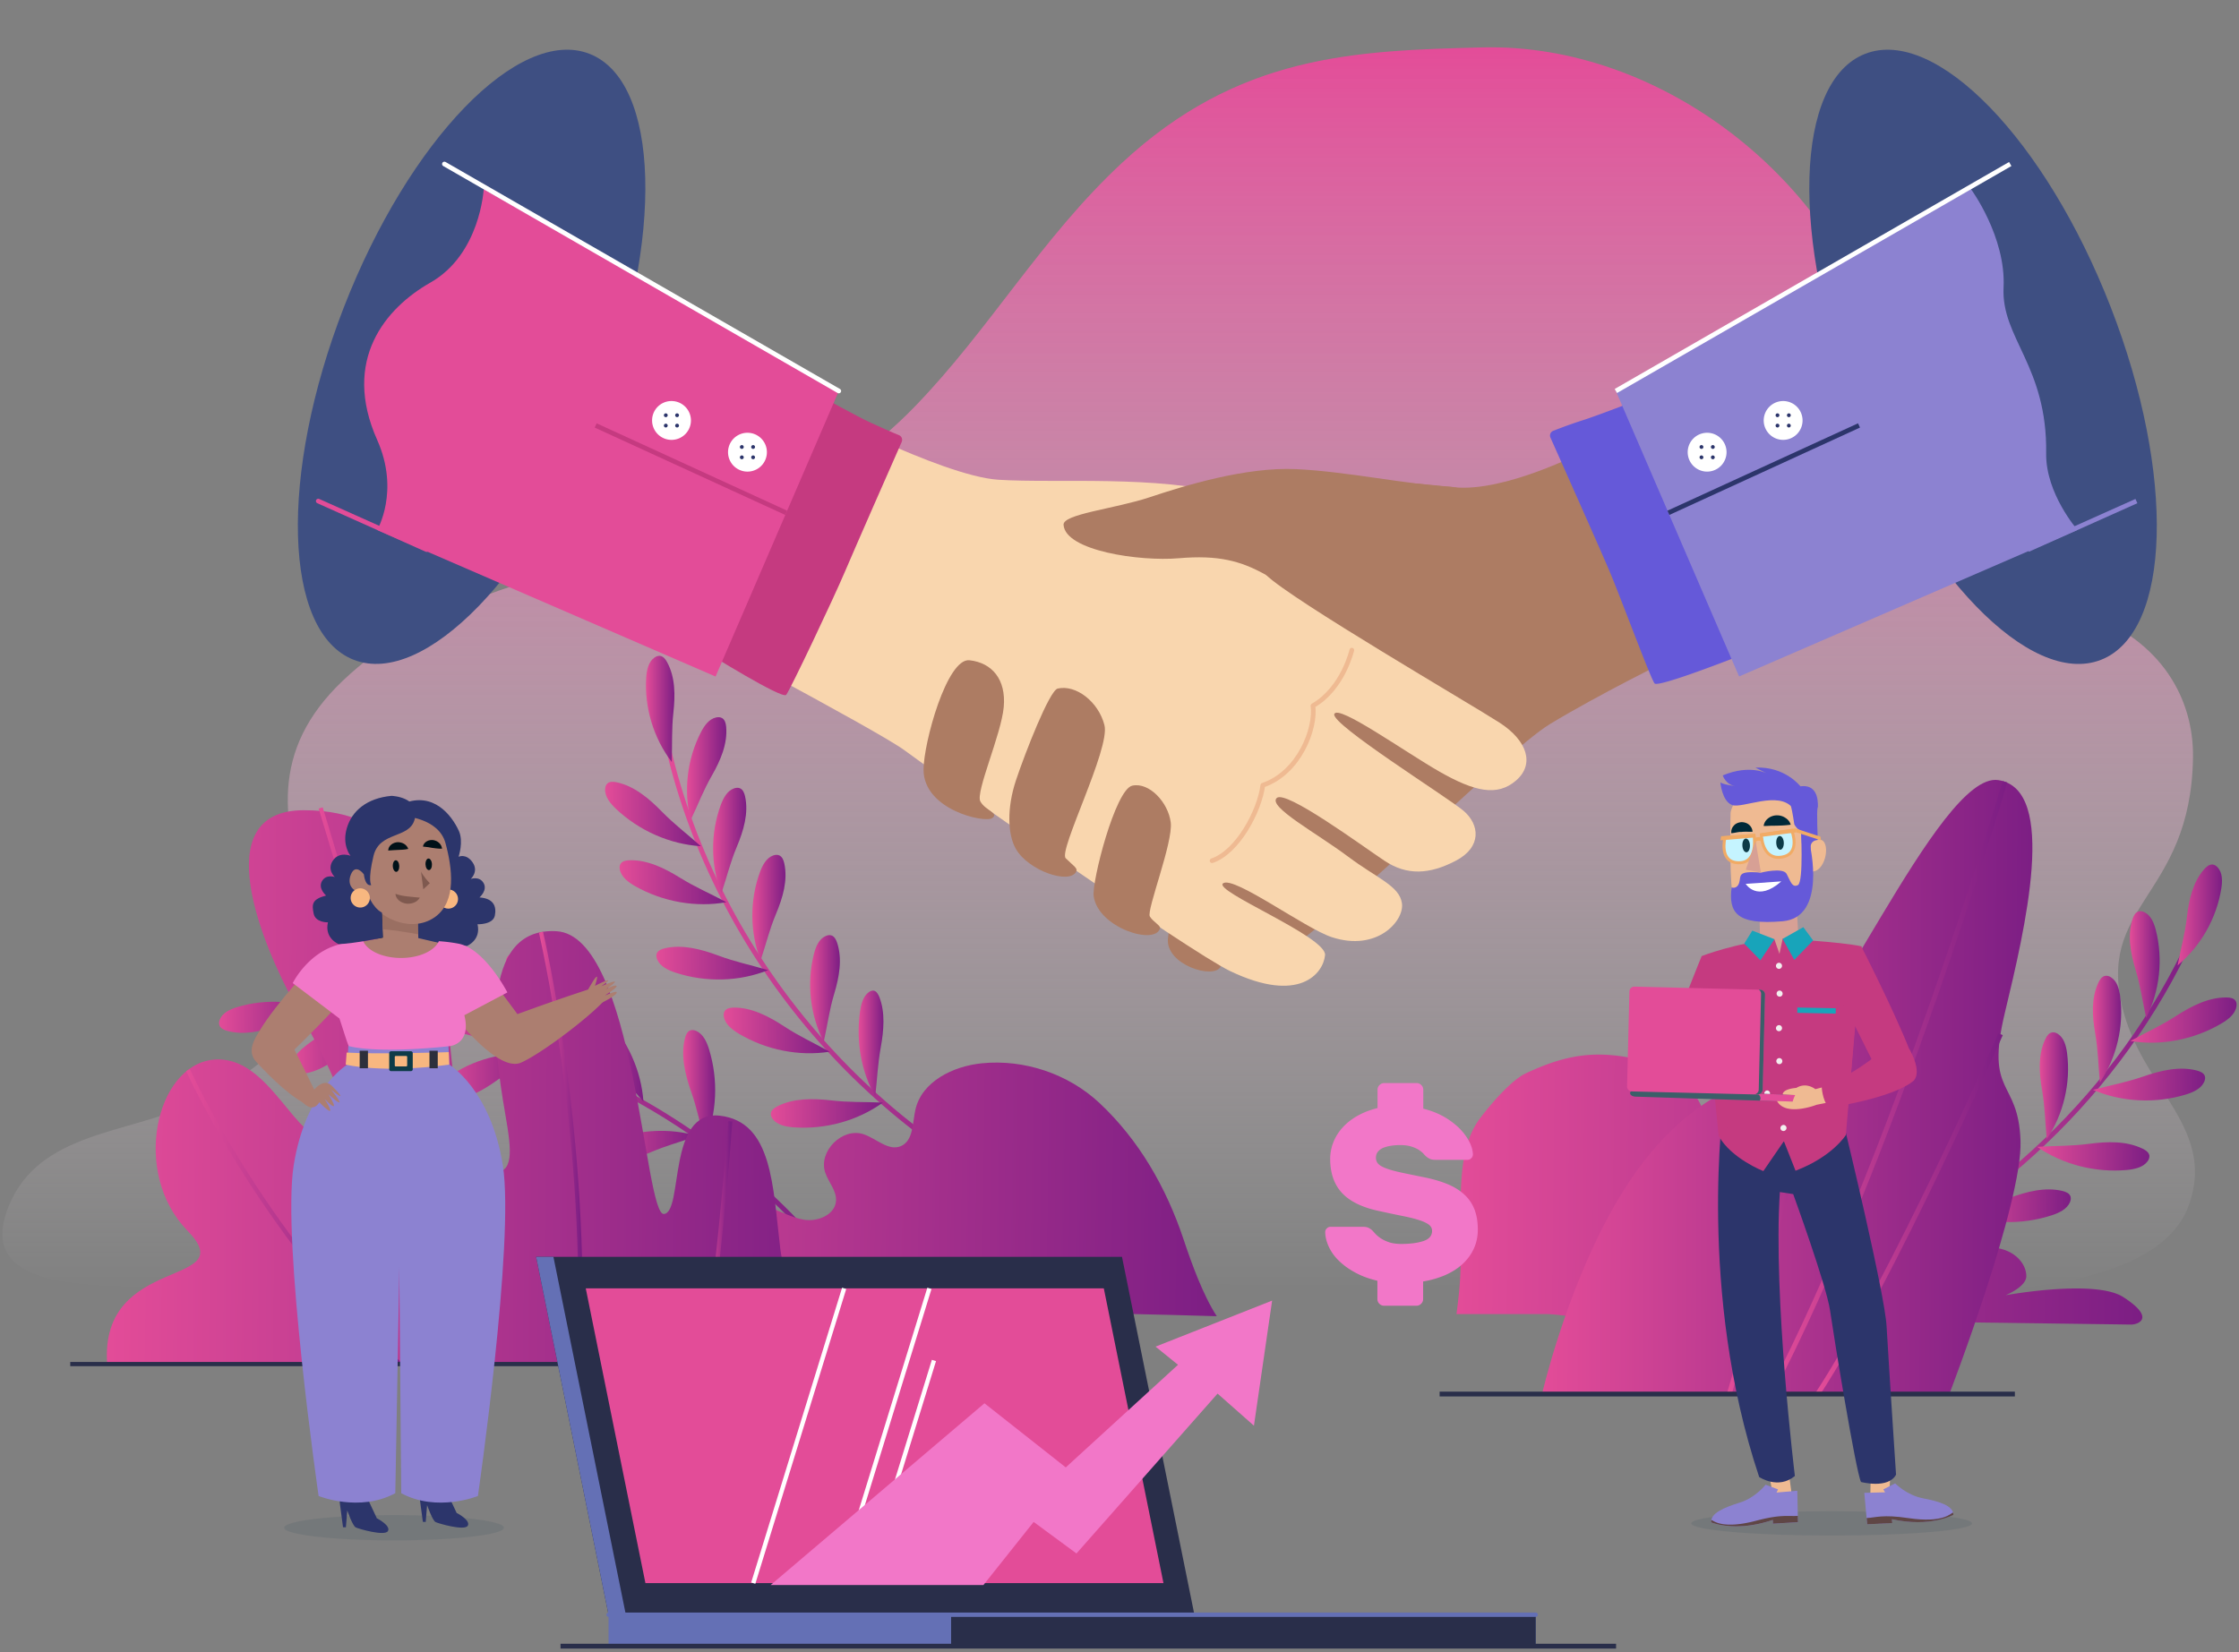 <svg width="466" height="344" fill="none" xmlns="http://www.w3.org/2000/svg"><rect width="100%" height="100%" fill="#808080" stroke="none"/><path d="M442.069 211.006c-6.393-22.901 13.915-23.786 14.357-53.308.183-12.069-6.438-24.366-22.336-30.011-7.827-2.777-15.608-4.684-22.581-9.079-15.852-10.039-15.578-29.156-19.896-45.45-9.505-35.78-46.061-64.204-83.075-63.288-26.685.671-50.807 1.48-75.127 24.137-16.646 15.501-27.463 34.558-42.919 50.532-16.356 16.92-36.297 25.037-58.695 30.469-21.177 5.141-44.215 11.26-60.418 26.669-15.227 14.48-13.015 29.63-6.485 47.42 7.202 19.606-8.407 32.956-24.701 40.6-13.716 6.423-31.964 5.874-38.326 21.253-6.897 16.676 13.594 16.966 32.665 16.966 19.072 0 265.858-1.465 334.836.58 18.568.549 77.797 5.599 86.173-17.531 5.722-15.776-9.017-23.969-13.472-39.959z" fill="url(#a)"/><path d="M457.281 192.438c-13.793 32.086-40.34 58.268-72.182 72.457" stroke="url(#b)" stroke-miterlimit="10"/><path d="M453.222 200.967c4.821-4.012 8.102-9.795 9.093-15.974.245-1.511.29-3.25-.732-4.394-.275-.321-.656-.58-1.068-.626-.671-.061-1.266.427-1.724.931-2.395 2.685-3.219 6.408-3.631 9.993-.412 3.586-1.19 6.21-1.938 10.07z" fill="url(#c)"/><path d="M446.677 211.907c2.823-5.585 3.555-12.206 2.014-18.279-.381-1.48-1.022-3.097-2.411-3.738-.381-.183-.824-.274-1.22-.137-.641.198-.992.9-1.205 1.541-1.13 3.418-.412 7.171.625 10.619 1.038 3.433 1.358 6.149 2.197 9.994z" fill="url(#d)"/><path d="M437.05 225.348c3.494-5.202 5.019-11.687 4.226-17.896-.198-1.526-.625-3.189-1.938-4.013-.351-.229-.793-.366-1.205-.29-.671.122-1.098.763-1.388 1.388-1.541 3.25-1.297 7.065-.672 10.604.611 3.555.611 6.286.977 10.207z" fill="url(#e)"/><path d="M425.988 237.127c3.494-5.203 5.02-11.687 4.226-17.897-.198-1.526-.641-3.189-1.937-4.013-.351-.228-.794-.366-1.206-.289-.671.122-1.098.762-1.388 1.388-1.541 3.25-1.297 7.064-.672 10.604.611 3.555.595 6.286.977 10.207z" fill="url(#f)"/><path d="M409.403 250.721c4.013-4.806 6.21-11.092 6.058-17.363-.031-1.541-.306-3.234-1.511-4.18-.336-.26-.747-.443-1.159-.412-.672.061-1.175.656-1.526 1.236-1.877 3.082-2.014 6.896-1.77 10.481.229 3.586-.061 6.302-.092 10.238z" fill="url(#g)"/><path d="M396.405 259.402c3.951-4.287 6.499-10.252 7.033-16.493.137-1.525.092-3.249-.854-4.348-.26-.305-.595-.534-.946-.549-.58-.031-1.068.503-1.434 1.037-1.923 2.823-2.457 6.591-2.64 10.192-.168 3.601-.702 6.271-1.159 10.161z" fill="url(#h)"/><path d="M443.396 216.713c6.347 1.052 13.213-.275 18.919-3.632 1.404-.823 2.854-1.937 3.143-3.493.077-.428.061-.885-.167-1.236-.367-.565-1.16-.702-1.862-.702-3.738-.061-7.323 1.785-10.527 3.845-3.204 2.075-5.859 3.219-9.506 5.218z" fill="url(#i)"/><path d="M435.615 226.889c5.92 2.533 12.893 2.899 19.24.992 1.556-.473 3.234-1.205 3.89-2.64.183-.396.275-.839.138-1.251-.229-.64-.962-.946-1.648-1.129-3.616-.946-7.537-.015-11.138 1.236-3.601 1.236-6.454 1.724-10.482 2.792z" fill="url(#j)"/><path d="M423.989 238.744c5.294 3.662 12.053 5.416 18.644 4.821 1.617-.152 3.402-.534 4.333-1.8.259-.351.427-.778.382-1.19-.092-.671-.748-1.129-1.389-1.434-3.356-1.648-7.384-1.526-11.168-1.022-3.753.488-6.652.381-10.802.625z" fill="url(#k)"/><path d="M407.725 252.445c5.981 2.396 12.954 2.609 19.255.565 1.541-.504 3.204-1.267 3.83-2.731.167-.397.259-.855.106-1.251-.244-.641-.976-.931-1.663-1.099-3.631-.87-7.537.153-11.107 1.48-3.585 1.343-6.423 1.877-10.421 3.036z" fill="url(#l)"/><path d="M394.573 260.303c4.257 4.836 10.39 8.162 16.936 9.169 1.602.244 3.432.306 4.653-.701.336-.275.61-.641.656-1.068.076-.672-.458-1.267-.992-1.725-2.853-2.41-6.789-3.249-10.588-3.677-3.799-.442-6.576-1.235-10.665-1.998z" fill="url(#m)"/><path d="M137.763 149.398c8.056 44.063 38.784 83.35 79.613 101.811" stroke="url(#n)" stroke-miterlimit="10"/><path d="M139.808 158.628c-3.799-4.974-5.721-11.351-5.309-17.607.106-1.525.442-3.219 1.693-4.119.336-.244.763-.412 1.175-.366.671.091 1.144.702 1.465 1.297 1.739 3.158 1.709 6.972 1.312 10.558-.382 3.57-.214 6.301-.336 10.237z" fill="url(#o)"/><path d="M143.744 170.727c-1.51-6.072-.748-12.694 2.121-18.263.702-1.373 1.678-2.792 3.189-3.112.412-.092.869-.076 1.235.137.58.351.779 1.099.84 1.77.335 3.585-1.19 7.079-2.976 10.207-1.8 3.143-2.731 5.722-4.409 9.261z" fill="url(#p)"/><path d="M150.137 185.985c-2.243-5.844-2.289-12.511-.137-18.385.534-1.435 1.327-2.976 2.776-3.479.397-.137.855-.183 1.236-.015.626.274.9.991 1.053 1.663.778 3.524-.32 7.171-1.709 10.497-1.388 3.31-1.983 5.996-3.219 9.719z" fill="url(#q)"/><path d="M158.3 199.945c-2.243-5.844-2.289-12.511-.138-18.385.534-1.434 1.328-2.975 2.777-3.479.397-.137.854-.183 1.236-.015.625.275.9.992 1.053 1.663.778 3.524-.321 7.171-1.709 10.497-1.389 3.311-1.984 5.981-3.219 9.719z" fill="url(#r)"/><path d="M171.436 216.896c-2.838-5.584-3.57-12.206-2.044-18.278.381-1.496 1.007-3.098 2.41-3.738.382-.184.824-.275 1.221-.153.641.198.992.9 1.205 1.541 1.129 3.418.427 7.171-.61 10.619-1.022 3.448-1.343 6.164-2.182 10.009z" fill="url(#s)"/><path d="M182.162 228.247c-2.899-5.05-4.043-11.443-3.174-17.637.214-1.526.641-3.189 1.801-4.043.32-.229.702-.397 1.053-.336.579.107.93.732 1.174 1.327 1.251 3.189.931 6.973.29 10.513-.641 3.554-.717 6.286-1.144 10.176z" fill="url(#t)"/><path d="M145.865 176.159c-6.423-.397-12.816-3.204-17.637-7.751-1.175-1.114-2.35-2.517-2.289-4.104.016-.427.138-.885.443-1.175.488-.473 1.281-.427 1.968-.275 3.646.779 6.744 3.372 9.398 6.103 2.686 2.731 5.02 4.44 8.117 7.202z" fill="url(#u)"/><path d="M151.19 187.815c-6.332 1.145-13.213-.061-18.98-3.326-1.419-.808-2.884-1.892-3.204-3.433-.092-.427-.076-.885.152-1.235.367-.58 1.145-.718 1.847-.733 3.738-.122 7.354 1.663 10.588 3.677 3.25 1.999 5.92 3.097 9.597 5.05z" fill="url(#v)"/><path d="M159.872 201.959c-5.981 2.395-12.954 2.594-19.255.534-1.541-.504-3.204-1.282-3.83-2.731-.167-.397-.244-.855-.106-1.251.244-.641.976-.931 1.663-1.099 3.631-.854 7.537.168 11.107 1.495 3.601 1.343 6.438 1.892 10.421 3.052z" fill="url(#w)"/><path d="M172.672 218.94c-6.362 1.007-13.197-.351-18.888-3.738-1.389-.839-2.838-1.953-3.128-3.509-.076-.427-.061-.885.183-1.236.382-.564 1.16-.686 1.877-.702 3.738-.03 7.308 1.831 10.497 3.921 3.189 2.091 5.828 3.25 9.459 5.264z" fill="url(#x)"/><path d="M183.749 229.529c-5.218 3.768-11.946 5.63-18.553 5.157-1.617-.122-3.417-.473-4.363-1.724-.26-.351-.443-.763-.397-1.19.076-.672.732-1.145 1.358-1.465 3.326-1.709 7.354-1.663 11.138-1.236 3.768.443 6.667.29 10.817.458z" fill="url(#y)"/><path d="M58.303 210.93c44.75-2.044 89.942 19.072 117.084 54.698" stroke="url(#z)" stroke-miterlimit="10"/><path d="M67.748 210.854c-5.707-2.579-12.359-3.021-18.355-1.206-1.465.443-3.051 1.16-3.631 2.564-.168.396-.229.839-.092 1.236.23.64.946.961 1.602 1.144 3.464.976 7.171.107 10.574-1.083 3.402-1.206 6.103-1.648 9.902-2.655z" fill="url(#A)"/><path d="M80.426 211.968c-6.255-.107-12.541 2.12-17.317 6.164-1.175.991-2.334 2.273-2.319 3.799 0 .427.122.854.412 1.174.473.489 1.236.504 1.922.412 3.57-.473 6.637-2.746 9.277-5.187 2.64-2.441 4.943-3.921 8.025-6.362z" fill="url(#B)"/><path d="M96.737 214.775c-6.195-.87-12.71.58-17.943 3.997-1.281.84-2.594 1.969-2.761 3.494-.046.412.015.87.259 1.206.397.549 1.175.656 1.846.64 3.6-.03 6.912-1.922 9.841-4.012 2.93-2.106 5.401-3.28 8.758-5.325z" fill="url(#C)"/><path d="M112.161 219.596c-6.194-.869-12.709.58-17.942 3.998-1.282.839-2.594 1.968-2.762 3.494-.046.411.015.869.26 1.205.396.549 1.174.656 1.846.641 3.6-.031 6.911-1.923 9.841-4.013 2.929-2.106 5.401-3.28 8.757-5.325z" fill="url(#D)"/><path d="M131.629 228.583c-6.072-1.511-12.694-.748-18.262 2.121-1.358.701-2.793 1.678-3.113 3.188-.092.412-.076.87.137 1.236.351.58 1.099.778 1.77.839 3.586.336 7.08-1.19 10.207-2.975 3.128-1.8 5.707-2.731 9.261-4.409z" fill="url(#E)"/><path d="M145.102 236.486c-5.569-1.678-12.069-1.373-17.912.87-1.434.549-2.96 1.342-3.54 2.654-.152.367-.229.763-.091 1.099.229.534.915.748 1.556.839 3.387.504 7.003-.671 10.314-2.075 3.341-1.419 5.981-2.09 9.673-3.387z" fill="url(#F)"/><path d="M86.194 212.822c-1.83-6.179-5.996-11.763-11.52-15.44-1.357-.9-2.99-1.724-4.515-1.312-.428.106-.824.335-1.038.701-.35.58-.122 1.343.183 1.984 1.572 3.387 4.806 5.813 8.056 7.796 3.25 1.968 5.447 3.86 8.834 6.271z" fill="url(#G)"/><path d="M98.75 215.385c-.305-6.438-3.02-12.862-7.506-17.744-1.099-1.19-2.487-2.38-4.074-2.35-.427.016-.885.123-1.175.428-.473.488-.442 1.281-.305 1.968.733 3.662 3.28 6.789 5.966 9.49 2.7 2.7 4.363 5.065 7.094 8.208z" fill="url(#H)"/><path d="M114.496 220.664c.992-6.362-.381-13.197-3.799-18.888-.839-1.389-1.968-2.838-3.524-3.113-.428-.076-.885-.045-1.236.183-.565.382-.687 1.16-.687 1.877-.015 3.738 1.846 7.308 3.952 10.497 2.09 3.174 3.25 5.828 5.294 9.444z" fill="url(#I)"/><path d="M133.918 229.33c-.443-6.423-3.311-12.785-7.888-17.576-1.129-1.175-2.548-2.334-4.12-2.258-.427.015-.869.152-1.159.458-.473.488-.412 1.296-.26 1.983.809 3.647 3.418 6.713 6.18 9.353 2.761 2.639 4.455 4.958 7.247 8.04z" fill="url(#J)"/><path d="M146.719 237.737c2.487-5.935 2.808-12.908.87-19.239-.473-1.557-1.22-3.22-2.67-3.876-.397-.183-.854-.259-1.251-.122-.641.229-.946.962-1.114 1.648-.915 3.616.031 7.537 1.297 11.138s1.77 6.438 2.868 10.451z" fill="url(#K)"/><path d="M253.245 274.004c-51.57-1.587-98.41-.809-149.994 0-1.389.015-3.28.396-4.028-.778-2.716-4.303 23.984-8.651 48.213-10.955 1.098-.107 2.288-.259 3.112-1.007 1.907-1.739.397-5.02 1.266-7.446.977-2.715 4.608-3.433 7.4-2.715 2.792.717 5.325 2.38 8.178 2.822 2.853.443 6.408-1.053 6.607-3.936.137-2.121-1.557-3.86-2.243-5.874-1.495-4.425 3.555-9.475 7.979-7.995 2.655.885 5.157 3.555 7.736 2.487 2.639-1.099 2.426-4.806 3.051-7.598 1.312-5.859 7.842-9.063 13.823-9.658 8.834-.885 17.989 2.197 24.473 8.254 8.269 7.735 13.93 17.668 17.515 28.394 1.648 4.958 4.059 11.626 6.912 16.005z" fill="url(#L)"/><path d="M303.96 260.959c-.106-4.135-.076-8.27.061-12.404.183-5.508.702-11.352 4.013-15.746 2.121-2.807 6.393-7.888 9.566-9.383 9.002-4.211 15.288-4.913 24.946-2.518 4.226 1.053 10.65 5.295 12.053 10.894 2.762-5.706 15.685-13.502 32.712-4.028 13.579 7.568 9.169 24.717 6.301 28.592 1.633-1.342 4.364-.976 5.584.733 1.221 1.709.672 4.424-1.114 5.523a41.915 41.915 0 0 1 13.29-2.975c2.242-.122 4.561-.061 6.606.869 2.044.931 3.738 2.899 3.753 5.142.016 2.243-4.318 3.982-4.318 3.982s18.614-3.417 24.504.382c6.957 4.485 2.914 5.736 1.632 5.721l-114.429-1.556c-2.152-.031-5.203-.626-7.37-.626h-18.614c.596-4.653.946-7.918.824-12.602z" fill="url(#M)"/><path d="M247.54 178.798c-1.312 4.822-3.86 11.016-4.455 16.539-.595 5.523 9.642 8.651 10.97 5.874.167-.366-2.152-2.288-.214-7.4 2.319-6.148 3.509-8.788 2.426-13.044-.839-3.235-7.903-4.944-8.727-1.969z" fill="#AD7C63"/><path d="M329.349 94.136s-16.173 8.345-26.609 7.308c-10.436-1.038-35.991-4.226-45.39 5.325-9.383 9.551-46.947 55.719-45.131 59.106 1.831 3.388 43.56 36.511 52.424 33.643 8.864-2.869 48.045-42.782 57.932-48.778 9.887-5.996 24.656-13.304 24.656-13.304l-17.882-43.3z" fill="#AD7C63"/><path d="M167.729 84.112s28.073 14.982 40.065 15.76c11.992.779 33.063-1.037 48.228 3.128 15.166 4.181 2.167 11.474 7.492 16.692s42.857 27.036 48.625 30.774c5.767 3.738 7.308 8.65 3.387 12.022-3.906 3.372-8.605 2.319-15.914-1.846-7.308-4.18-21.131-14.082-21.909-11.992-.778 2.09 23.481 17.256 26.868 20.109 3.387 2.853 3.906 7.552-1.571 10.421-5.478 2.868-10.177 3.127-14.861 0-4.699-3.128-20.613-14.861-22.428-13.045-1.831 1.831 8.346 7.308 14.86 12.19 6.088 4.562 10.696 6.073 11.214 9.719.519 3.647-5.172 10.146-14.601 7.049-5.569-1.831-20.353-12.786-22.611-11.214-2.258 1.571 21.559 11.123 21.208 14.952-.351 3.83-5.386 10.222-19.774 3.311-8.773-4.211-62.143-41.729-67.696-45.909-5.569-4.181-52.607-28.958-52.607-28.958l32.025-43.163z" fill="#F9D6AE"/><path d="M281.35 135.346s-1.831 7.995-8.087 11.565c.656 4.745-2.868 13.991-10.436 16.554-.656 5.294-5.202 13.899-10.558 15.715" stroke="#EFBA92" stroke-width=".972" stroke-miterlimit="10" stroke-linecap="round" stroke-linejoin="round"/><path d="M221.357 109.256c-.152-2.258 10.604-3.311 17.912-5.737 7.309-2.441 20.003-6.332 30.439-5.859 10.436.473 23.114 3.174 31.811 3.647 8.697.473 2.273 10.207-6.088 12.648-8.345 2.441-26.639 8.697-31.933 5.737-5.294-2.96-9.978-4.181-18.156-3.479-8.163.702-23.634-1.556-23.985-6.957z" fill="#AD7C63"/><path d="M437.249 137.37c14.68-5.706 15.602-38.576 2.059-73.417-13.542-34.841-36.421-58.46-51.1-52.754-14.68 5.706-15.602 38.576-2.059 73.417 13.542 34.841 36.421 58.46 51.1 52.754z" fill="#3E4F82"/><path d="m422.081 114.413 22.565-10.101" stroke="#8C82D1" stroke-width=".972" stroke-miterlimit="10"/><path d="M340.272 83.486s-7.873 3.067-10.986 4.043c-2.136.672-4.638 1.618-6.011 2.152a1.06 1.06 0 0 0-.58 1.419c2.03 4.562 10.33 23.16 12.328 27.89 2.289 5.416 8.529 22.291 9.338 23.282.824.977 19.346-6.392 19.346-6.392l-23.435-52.394z" fill="#6559D9"/><path d="m336.305 81.396 73.906-42.034s7.308 9.917 6.789 20.476c-.518 10.558 9.124 16.31 8.865 34.557-.122 8.346 6.515 15.914 6.515 15.914l-70.428 30.514-25.647-59.427z" fill="#8C82D1"/><path d="m418.389 34.144-82.084 47.252" stroke="#fff" stroke-width=".972" stroke-miterlimit="10"/><path d="m347.244 106.754 39.669-18.187" stroke="#2C356B" stroke-width=".972" stroke-miterlimit="10"/><path d="M359.343 94.136a4.05 4.05 0 0 1-4.043 4.043 4.05 4.05 0 0 1-4.043-4.043 4.05 4.05 0 0 1 4.043-4.043 4.04 4.04 0 0 1 4.043 4.043z" fill="#fff"/><path d="M354.522 93.053a.394.394 0 0 1-.397.396.404.404 0 0 1-.396-.396c0-.23.183-.397.396-.397.214 0 .397.183.397.397zM356.887 93.053a.394.394 0 0 1-.397.396.394.394 0 0 1-.397-.396c0-.23.183-.397.397-.397.214 0 .397.183.397.397zM354.522 95.204a.394.394 0 0 1-.397.397.404.404 0 0 1-.396-.397c0-.229.183-.397.396-.397.214 0 .397.183.397.397zM356.887 95.204a.394.394 0 0 1-.397.397.394.394 0 0 1-.397-.397c0-.229.183-.397.397-.397.214 0 .397.183.397.397z" fill="#2C356B"/><path d="M375.165 87.53a4.05 4.05 0 0 1-4.043 4.043 4.05 4.05 0 0 1-4.044-4.044 4.05 4.05 0 0 1 4.044-4.043 4.04 4.04 0 0 1 4.043 4.043z" fill="#fff"/><path d="M370.344 86.446a.394.394 0 0 1-.397.397.393.393 0 0 1-.396-.397c0-.214.183-.397.396-.397.214 0 .397.183.397.397zM372.708 86.446a.394.394 0 0 1-.396.397.394.394 0 0 1-.397-.397c0-.214.183-.397.397-.397.213 0 .396.183.396.397zM370.344 88.597a.394.394 0 0 1-.397.397.393.393 0 0 1-.396-.397c0-.229.183-.396.396-.396.214 0 .397.183.397.396zM372.708 88.597a.394.394 0 0 1-.396.397.394.394 0 0 1-.397-.397c0-.229.183-.396.397-.396.213 0 .396.183.396.396z" fill="#2C356B"/><path d="M71.577 63.942c-13.548 34.847-12.617 67.711 2.06 73.418 14.677 5.706 37.563-17.912 51.097-52.745 13.548-34.847 12.617-67.712-2.06-73.418-14.678-5.706-37.548 17.912-51.097 52.745z" fill="#3E4F82"/><path d="m88.802 114.413-22.565-10.101" stroke="#E34C98" stroke-width=".972" stroke-miterlimit="10" stroke-linecap="round" stroke-linejoin="round"/><path d="M171.009 82.586s7.247 4.058 10.222 5.416c1.785.809 4.486 2.045 5.859 2.579.564.213.824.87.58 1.419-2.03 4.562-9.796 22.26-11.81 26.99-2.288 5.416-11.412 24.671-12.236 25.663-.824.976-16.463-8.773-16.463-8.773l23.848-53.294z" fill="#C53A80"/><path d="m174.579 81.396-73.906-42.034s-.687 13.564-11.123 19.484c-9.2 5.218-18.491 16.05-11.046 32.742 4.76 10.68 0 18.736 0 18.736l70.428 30.514 25.647-59.442z" fill="#E34C98"/><path d="m92.495 34.144 82.084 47.252" stroke="#fff" stroke-width=".972" stroke-miterlimit="10" stroke-linecap="round" stroke-linejoin="round"/><path d="m163.625 106.754-39.654-18.187" stroke="#C53A80" stroke-width=".972" stroke-miterlimit="10"/><path d="M155.569 98.179a4.043 4.043 0 1 0 0-8.086 4.043 4.043 0 0 0 0 8.086z" fill="#fff"/><path d="M156.347 93.053c0 .228.183.396.397.396a.394.394 0 0 0 .397-.396.395.395 0 0 0-.397-.397.404.404 0 0 0-.397.397zM153.997 93.053c0 .228.184.396.397.396a.394.394 0 0 0 .397-.396.394.394 0 0 0-.397-.397.405.405 0 0 0-.397.397zM156.347 95.204c0 .229.183.397.397.397a.394.394 0 0 0 .397-.397.395.395 0 0 0-.397-.397.404.404 0 0 0-.397.397zM153.997 95.204c0 .229.184.397.397.397a.394.394 0 0 0 .397-.397.394.394 0 0 0-.397-.397.405.405 0 0 0-.397.397z" fill="#2C356B"/><path d="M135.718 87.53a4.05 4.05 0 0 0 4.044 4.043 4.05 4.05 0 0 0 4.043-4.044 4.05 4.05 0 0 0-4.043-4.043 4.031 4.031 0 0 0-4.044 4.043z" fill="#fff"/><path d="M140.524 86.446c0 .229.183.397.397.397a.394.394 0 0 0 .397-.397.404.404 0 0 0-.397-.397.404.404 0 0 0-.397.397zM138.175 86.446c0 .229.183.397.396.397a.404.404 0 0 0 .397-.397.404.404 0 0 0-.397-.397.404.404 0 0 0-.396.397zM140.524 88.597c0 .23.183.397.397.397a.394.394 0 0 0 .397-.397.394.394 0 0 0-.397-.396.404.404 0 0 0-.397.396zM138.175 88.597c0 .23.183.397.396.397a.404.404 0 0 0 .397-.397.394.394 0 0 0-.397-.396.404.404 0 0 0-.396.396z" fill="#2C356B"/><path d="M192.217 160.23c0-5.569 4.867-23.298 9.566-22.779 4.699.519 7.644 3.998 7.125 9.734-.518 5.737-5.919 17.745-4.867 19.652 1.038 1.907 3.998 2.441 2.441 3.478-1.571 1.053-14.265-1.724-14.265-10.085zM211.441 176.739c-1.74-3.006-1.907-8.514 0-14.266 1.907-5.737 6.988-18.736 8.696-19.132 3.83-.87 8.514 2.776 9.735 7.643 1.22 4.867-9.628 26.121-8.072 27.677 1.572 1.572 2.579 2.06 2.182 2.807-1.419 2.716-9.932-.213-12.541-4.729zM227.629 186.595c-.443-2.991 4.501-22.261 8.025-23.039 3.525-.778 7.492 3.479 8.01 7.659.519 4.181-5.096 18.34-4.348 19.576.687 1.113 2.243 1.891 2.121 2.41-.87 3.708-12.862-.015-13.808-6.606z" fill="#AD7C63"/><path d="M175.311 283.891s-11.336-11.016-12.907-23.924c-1.572-12.908-1.572-26.441-12.588-27.707-11.015-1.266-7.552 20.139-11.641 20.46-4.089.32-5.981-57.917-22.352-58.863-16.37-.946-13.06 24.229-10.71 37.777 1.48 8.468 1.861 12.618-2.869 12.618-7.964 0-7.522-23.328-10.36-42.217-2.837-18.888-8.177-33.367-28.653-33.367-20.475 0-8.498 28.332-1.892 40.294 6.607 11.962 14.8 26.136 7.553 28.012-7.247 1.892-12.587-17.622-24.55-16.371-11.96 1.267-16.996 23.603-5.354 35.565 11.64 11.962-18.263 4.715-16.692 27.707h153.015v.016z" fill="url(#N)"/><path d="M66.741 168.195s21.757 70.503 29.89 115.695" stroke="url(#O)" stroke-width=".879" stroke-miterlimit="10"/><path d="M39.14 222.77s14.709 32.834 43.972 61.121" stroke="url(#P)" stroke-width=".879" stroke-miterlimit="10"/><path d="M112.589 194.056s10.07 42.659 7.934 89.834" stroke="url(#Q)" stroke-width=".879" stroke-miterlimit="10"/><path d="M151.983 233.435s-1.648 23.587-5.233 50.455" stroke="url(#R)" stroke-width=".879" stroke-miterlimit="10"/><path d="M14.622 283.967h173.613" stroke="#292E4A" stroke-width=".879" stroke-miterlimit="10"/><path d="M62.85 203.286s-10.894 11.855-10.344 15.441l4.684 3.722s17.24-16.279 17.79-19.453c.564-3.158-12.13.29-12.13.29z" fill="#AC7E70"/><path opacity=".1" d="M82.013 320.676c12.632 0 22.871-1.182 22.871-2.64 0-1.458-10.24-2.639-22.87-2.639-12.632 0-22.871 1.181-22.871 2.639 0 1.458 10.24 2.64 22.87 2.64z" fill="#0D3B48"/><path d="M84.088 167.218s-4.012-.961-2.761 3.753c1.098 4.12 5.736 2.365 6.987 7.568 1.252 5.187.382 10.665-1.724 11.824l-.198 5.188s8.01 1.373 10.787 1.373c0 0 2.975-1.16 2.212-4.516 0 0 3.204.122 3.601-1.801.381-1.922-.259-3.585-3.204-3.783 0 0 1.724-1.45.87-2.976-.87-1.541-2.686-.869-2.686-.869s1.724-1.541.382-3.464c-1.343-1.922-2.914-1.159-2.914-1.159s1.083-3.143.06-5.386c-1.54-3.357-5.324-8.132-11.412-5.752z" fill="#2C356B"/><path d="M91.335 187.159c0 1.099.9 1.999 1.999 1.999 1.098 0 1.998-.9 1.998-1.999 0-1.098-.9-1.998-1.998-1.998-1.114 0-2 .9-2 1.998z" fill="#F8B780"/><path d="M75.117 186.503c1.66 0 3.006-1.475 3.006-3.295 0-1.82-1.346-3.296-3.006-3.296-1.66 0-3.005 1.476-3.005 3.296 0 1.82 1.345 3.295 3.005 3.295z" fill="#AC7E70"/><path d="m75.895 195.139 5.31.595-.534-9.719-5.127.092.351 9.032z" fill="#001118"/><path d="m79.282 185.283.381 9.902-8.849 1.831s8.895 4.867 15.944 4.439c7.049-.427 7.705-4.439 7.705-4.439l-7.4-1.725-.091-5.004-7.69-5.004z" fill="#AC7E70"/><path opacity=".4" d="m87.063 194.513-.091-4.989-7.888-6.347.58 10.284c.884-.031 6.102.762 7.399 1.052z" fill="#7F594F"/><path d="M83.966 169.888s7.309.351 8.743 5.599c1.434 5.264 2.319 12.054-2.045 15.319-4.363 3.265-10.893 1.068-13.884-3.342-3.005-4.409-4.424-15.409 7.186-17.576z" fill="#AC7E70"/><path d="M87.628 181.453s.473 1.022 1.83 2.411l-1.357 1.266M87.383 186.869c-.564.977-1.724 1.358-2.792 1.252-.534-.077-1.083-.275-1.51-.626-.427-.351-.748-.854-.778-1.419.534.183.946.29 1.327.366.397.061.763.138 1.144.168.778.107 1.526.137 2.61.259z" fill="#7F594F"/><path d="M88.025 176.235c.076-.503.411-.87.808-1.098.412-.244.9-.306 1.373-.245.931.168 1.679.824 1.8 1.786-.503.015-.869-.031-1.19-.061-.32-.031-.594-.077-.854-.107-.534-.092-.992-.199-1.938-.275z" fill="#001118"/><path d="M87.612 283.173s-3.066 4.486-1.8 9.445c1.266 4.958 2.685 16.584 2.685 16.584l3.83 6.286 3.128.351-3.052-6.499s.778-22.078 1.358-25.938c.58-3.86-5.264-5.553-6.149-.229z" fill="#2C356B"/><path d="M88.589 308.851s-1.48 1.099-1.236 3.037c.244 1.937.656 4.928.656 4.928l.595.015.29-3.509s1.098 3.219 1.77 3.54c.671.32 6.072 1.876 6.698.747.625-1.129-2.228-2.609-2.228-2.609s-1.48.687-2.853-.564c-1.358-1.267-3.692-5.585-3.692-5.585zM70.997 284.272s-3.066 4.486-1.8 9.444c1.266 4.959 2.685 16.585 2.685 16.585l3.83 6.286 3.127.351-3.05-6.5s.777-22.077 1.357-25.937c.58-3.86-5.264-5.554-6.149-.229z" fill="#2C356B"/><path d="M71.973 309.965s-1.48 1.099-1.236 3.036c.244 1.938.656 4.928.656 4.928l.595.016.29-3.51s1.098 3.22 1.77 3.54c.671.321 6.072 1.877 6.698.748.625-1.129-2.228-2.609-2.228-2.609s-1.48.686-2.853-.565c-1.358-1.281-3.692-5.584-3.692-5.584z" fill="#2C356B"/><path d="M93.502 221.625s8.651 5.188 11.153 20.964c2.502 15.761-5.188 68.841-5.188 68.841s-8.467 3.463-15.959-.58l-.58-67.3.763-21.528.199-3.646 9.429-1.053.183 4.302z" fill="#8C82D1"/><path d="M72.28 221.626s-8.652 5.187-11.154 20.963c-2.502 15.761 5.188 68.841 5.188 68.841s8.468 3.463 15.959-.58l1.236-67.88 1.54-20.963-.198-3.647-12.312-1.251-.26 4.517z" fill="#8C82D1"/><path d="M93.41 219.032s-14.738.488-21.268.091l-.183 2.503s7.491 1.922 21.543 0l-.091-2.594z" fill="#F8B780"/><path d="M91.107 218.742h-1.724v3.646h1.724v-3.646zM76.582 218.742h-1.725v3.646h1.725v-3.646z" fill="#2D2F3B"/><path d="M81.006 219.23v3.372c0 .214.168.381.381.381h4.135a.377.377 0 0 0 .381-.381v-3.372a.377.377 0 0 0-.381-.381h-4.135a.387.387 0 0 0-.381.381zm1.16.793c0-.106.09-.198.198-.198h2.181c.107 0 .199.092.199.198v1.786a.202.202 0 0 1-.199.198h-2.181a.202.202 0 0 1-.199-.198v-1.786z" fill="#0D3B48"/><path d="M124.916 205.575c-.732.076-1.663.137-2.67.473-8.117 2.67-13.548 4.714-14.555 5.065l-5.767-7.781-9.124 5.935s10.375 14.266 15.638 11.947c4.517-1.984 15.639-10.528 17.973-13.701a5.125 5.125 0 0 1-1.495-1.938z" fill="#AC7E70"/><path d="M124.229 209.267s4.196-1.968 4.135-2.685c-.03-.458-2.655.763-2.655.763s3.021-1.831 2.594-2.121c-.427-.305-2.258.748-2.258.748s2.212-1.45 1.907-1.618c-.305-.152-2.792.946-2.792.946s4.013-2.761-1.342-.076c0 0 1.617-4.547-1.206.397-2.822 4.943 1.617 3.646 1.617 3.646zM56.67 213.585c.443-.442.9-.885 1.343-1.327 0 0 0 .015.015.015.58.885 5.188 9.993 7.858 15.562.458.961-.671.275-.412.961-.64.519-.473.763-.824 1.511-3.647-1.465-7.964-5.63-11.306-9.246-3.448-3.723 3.525-8.849 3.174-9.795 2.304-.534-1.785 3.784.152 2.319z" fill="#AC7E70"/><path d="M60.928 204.659s3.357-6.881 10.466-8.223a33.674 33.674 0 0 1 4.196-.519c.87 2.014 4.059 3.509 7.873 3.509s6.988-1.495 7.873-3.494c1.281.092 2.654.244 4.089.519 5.492 1.053 10.176 10.146 10.176 10.146l-8.956 4.745c1.51 6.057-3.051 6.439-3.051 6.439s-14.159 1.663-20.964 0c-.198-.046-1.342-3.891-1.983-5.752l-9.719-7.37z" fill="#F277C8"/><path d="M80.793 177.059c.03-1.037 1.037-1.694 1.983-1.739.961 0 1.862.473 2.197 1.403-.503.122-.885.138-1.22.168-.336.031-.626.031-.916.046-.564.046-1.068.03-2.044.122z" fill="#001118"/><path d="M81.494 165.677s6.057.198 4.806 4.898c-1.098 4.119-7.308 2.41-8.56 7.598-1.25 5.187-.472 6.057-.472 6.057s-1.16.58-1.541-2.212c0 0-1.694-2.38-2.685 0-.962 2.304.58 4.134 3.372 3.753 0 0 .96 3.082 3.082 4.226l.198 5.188s-6.439 1.342-9.23 1.342c0 0-2.976-1.159-2.213-4.516 0 0-2.594.092-2.975-1.831-.382-1.922-.382-2.975 2.594-3.753 0 0-1.725-1.449-.87-2.975.87-1.541 2.685-.87 2.685-.87s-1.724-1.541-.381-3.463c1.342-1.923 3.646-.961 3.646-.961s-1.83-2.213-.763-5.768c1.038-3.539 4.12-6.24 9.307-6.713z" fill="#2C356B"/><path d="M72.981 186.93c0 1.099.9 1.999 1.999 1.999a1.996 1.996 0 0 0 1.998-1.999c0-1.098-.9-1.998-1.998-1.998-1.099 0-1.999.9-1.999 1.998z" fill="#F8B780"/><path d="M88.559 179.958c.03.671.35 1.19.732 1.175.366-.015.64-.58.61-1.236-.03-.671-.366-1.19-.732-1.175-.366.015-.64.565-.61 1.236zM81.754 180.324c.03.671.366 1.19.732 1.175.367-.015.641-.58.61-1.236-.03-.671-.35-1.19-.732-1.175-.366.015-.64.565-.61 1.236z" fill="#001118"/><path d="M64.65 227.835s2.35-3.86 4.41-1.8c2.074 2.075 2.76 3.173-.138.824 0 0 4.272 5.248-.55.961 0 0 3.037 4.821-.823.961 0 0 3.31 5.096-1.099.687 0 0-1.236 2.487-3.585-.138-2.35-2.624 1.648-2.349 1.648-2.349l.137.854z" fill="#AC7E70"/><path d="M248.592 336.147H126.656l-15.075-74.502h121.937l15.074 74.502z" fill="#292E4A"/><path d="M242.153 329.571H134.33l-12.419-61.365h107.823l12.419 61.365z" fill="#E34C98"/><path d="M130.256 336.147h-3.6l-15.075-74.502h3.601l15.074 74.502z" fill="#6470B5"/><path d="m156.774 329.571 18.919-61.365M193.437 268.206l-18.904 61.365M194.382 283.219l-14.296 46.352" stroke="#fff" stroke-width=".9" stroke-miterlimit="10"/><path d="M319.629 336.147H126.655v6.82h192.974v-6.82z" fill="#6470B5"/><path d="M319.629 336.147H197.953v6.82h121.676v-6.82z" fill="#292E4A"/><path d="M126.655 336.147h192.974" stroke="#6470B5" stroke-width=".9" stroke-miterlimit="10" stroke-linecap="round" stroke-linejoin="round"/><path d="M160.39 329.967h44.292l10.451-13.136 8.91 6.561 29.37-33.276 7.568 6.682 3.784-26.044-24.259 9.582 4.669 3.783-23.359 21.361-16.921-13.351-44.505 37.838z" fill="#F277C8"/><path d="M116.662 342.692h219.689" stroke="#292E4A" stroke-miterlimit="10"/><path d="M320.942 290.207h84.769s15.288-39.791 14.815-52.76c-.458-12.968-7.415-9.276-3.25-26.639s11.123-46.565-1.388-48.411c-12.511-1.846-36.587 57.443-48.167 61.151-11.581 3.707-22.703 11.123-32.422 28.714-9.719 17.607-14.357 37.945-14.357 37.945z" fill="url(#S)"/><path d="M417.291 162.748s-23.374 78.819-48.853 127.459" stroke="url(#T)" stroke-miterlimit="10"/><path d="M383.024 204.934s-10.986 44.429-23.115 85.273" stroke="url(#U)" stroke-miterlimit="10"/><path d="M416.376 215.294s-22.443 50.974-38.082 74.913" stroke="url(#V)" stroke-miterlimit="10"/><path d="M299.627 290.207h119.724" stroke="#292E4A" stroke-miterlimit="10"/><path d="M296.21 230.795c1.541.382 2.945.916 4.196 1.617a15.578 15.578 0 0 1 3.219 2.365c.885.87 1.602 1.801 2.106 2.762.518.961.793 1.892.824 2.777 0 .305-.107.579-.336.793-.229.229-.473.336-.748.336h-6.743c-.489 0-.87-.061-1.16-.214a3.448 3.448 0 0 1-.9-.625c-.107-.107-.26-.275-.488-.519-.229-.244-.534-.488-.946-.748-.412-.259-.931-.473-1.541-.671-.626-.183-1.373-.29-2.274-.29a12.4 12.4 0 0 0-1.876.137 7.703 7.703 0 0 0-1.602.412 2.903 2.903 0 0 0-1.129.794c-.29.351-.443.778-.443 1.281 0 .519.168.946.488 1.282.321.351.87.656 1.648.946.778.29 1.801.58 3.067.854 1.266.275 2.853.595 4.73.977 1.892.381 3.539.854 4.943 1.434 1.404.58 2.579 1.312 3.524 2.182a8.178 8.178 0 0 1 2.106 3.082c.458 1.19.702 2.578.702 4.195 0 1.45-.275 2.762-.824 3.967-.549 1.206-1.327 2.258-2.319 3.189s-2.197 1.694-3.601 2.319a19.588 19.588 0 0 1-4.638 1.343v3.661c0 .382-.137.702-.412.977a1.326 1.326 0 0 1-.977.412h-6.743c-.382 0-.702-.137-.977-.412a1.33 1.33 0 0 1-.412-.977v-3.814c-1.647-.381-3.127-.915-4.455-1.617-1.327-.702-2.456-1.495-3.402-2.395-.946-.885-1.678-1.862-2.182-2.915-.519-1.052-.793-2.105-.824-3.173 0-.305.107-.58.336-.794.229-.228.473-.335.747-.335h6.744c.488 0 .855.061 1.129.183.275.122.549.305.824.549.137.138.336.366.61.672.275.305.641.625 1.114.945.458.321 1.053.611 1.755.855s1.571.366 2.593.366c1.816 0 3.342-.198 4.562-.595 1.221-.397 1.831-1.114 1.831-2.136 0-.519-.229-.946-.671-1.282-.442-.335-1.114-.656-2.014-.946-.885-.289-2.029-.579-3.418-.854a258.902 258.902 0 0 1-4.912-1.037c-3.54-.748-6.119-2.014-7.751-3.784-1.633-1.77-2.441-4.135-2.441-7.08a9.35 9.35 0 0 1 .671-3.478 9.9 9.9 0 0 1 1.938-3.067c.839-.931 1.876-1.739 3.097-2.426 1.22-.687 2.594-1.221 4.15-1.602v-3.814c0-.382.137-.702.412-.977.274-.274.595-.412.976-.412h6.744c.381 0 .702.138.976.412.275.275.412.595.412.977v3.936h-.015z" fill="#F277C8"/><path d="m373.626 183.696.686 11.351.961 5.737-4.211 1.419-4.882 1.755.137-8.438-.183-8.605 7.492-3.219z" fill="#D7A095"/><path d="M370.513 164.64c5.783 1.098 5.783 5.035 5.783 5.035s.442 2.288.473 5.919c.503-.747 1.388-1.083 2.319-.732 1.983.763.778 6.957-2.212 6.545-.061 1.724-.687 3.83-.901 4.288-.762 1.785-4.333 4.577-7.567 5.126-3.235.534-7.446-1.098-7.888-4.913-.626-5.279-.336-16.722-.336-16.722s.763-6.362 10.329-4.546z" fill="#EFBA92"/><path d="M372.741 167.767c1.541-.061 3.951-.686 5.492-.778-.015-.152.061 1.129.061 1.145-.228.686.031 6.728.031 6.728-1.556.137-1.465 1.373-1.465 1.373l-.107 2.792-1.556-.107-.305-5.889c-1.068-.519-1.449-1.449-1.449-1.449s-.412-2.777-.702-3.815z" fill="#6559D9"/><path d="M372.695 171.688c-1.297.168-2.09.168-2.853.199l-1.175.015c-.443 0-.915.061-1.602.046.168-1.312 1.449-2.212 2.731-2.212a3.071 3.071 0 0 1 1.77.503c.519.32.946.793 1.129 1.449zM364.746 173.153c-1.16 0-1.785-.03-2.243.031-.229 0-.473 0-.809.061-.351.046-.747.152-1.358.213-.061-.595.107-1.129.489-1.541.35-.457.976-.717 1.586-.762.626-.016 1.221.183 1.633.549.397.366.686.839.702 1.449z" fill="#002938"/><path d="M366.501 181.667s4.562-1.16 5.34.244c.778 1.403 1.098 2.975 2.349 2.349 1.252-.625.611-12.175.611-12.175l1.876 3.769s3.632 15.135-5.645 15.928c-9.719.839-11.275-1.876-10.634-7.049 0 0 1.098.473 1.571-.946.473-1.403-.625-2.578 4.532-2.12z" fill="#6559D9"/><path d="m370.743 183.482-7.415.519s2.395 3.921 7.415-.519z" fill="#fff"/><path d="M378.31 168.134s.641-5.005-3.586-4.44c0 0-3.234-4.211-9.383-3.891l2.594 1.297s-3.555-2.106-9.383.32c0 0 .641 2.106 2.914 2.274 0 0-2.746-.321-3.403-.809 0 0 .321 3.891 2.426 4.699 2.106.809 9.719-3.082 12.633.641 2.915 3.723 4.7-.641 4.7-.641" fill="#6559D9"/><path d="m372.909 172.863-6.317.885s.046 5.31 4.196 4.684c4.15-.625 2.121-5.569 2.121-5.569z" fill="#C5F4FF" stroke="#F1AB65" stroke-width=".613" stroke-miterlimit="10"/><path d="M369.689 175.503c.031.793.412 1.403.855 1.388.427-.015.747-.671.717-1.464-.031-.794-.412-1.404-.855-1.389-.442.015-.762.671-.717 1.465z" fill="#0D3B48"/><path d="m366.348 173.55 7.309-1.099.228.824-7.354.946-.183-.671z" fill="#F1AB65"/><path d="m359.009 174.389 6.057-.504s1.023 5.752-3.188 5.722c-4.196-.046-2.869-5.218-2.869-5.218z" fill="#C5F4FF" stroke="#F1AB65" stroke-width=".613" stroke-miterlimit="10"/><path d="m365.265 173.626-7.049.458-.122.854 7.094-.595.077-.717z" fill="#F1AB65"/><path d="M362.641 176.037c.03.793.412 1.404.854 1.388.427-.015.748-.671.717-1.464-.03-.794-.412-1.404-.854-1.389-.443.015-.763.671-.717 1.465z" fill="#0D3B48"/><path d="m366.501 181.667-1.099-6.515-2.06 5.904 3.159.611z" fill="#D7A095"/><path d="m373.87 173.275 5.111 1.663-.076-.747-5.248-1.74.213.824z" fill="#F1AB65"/><path d="M366.775 174.862c-.504-.32-1.175-.305-1.618.107" stroke="#F1AB65" stroke-width=".738" stroke-miterlimit="10"/><path opacity=".1" d="M381.223 319.669c16.137 0 29.218-1.134 29.218-2.533s-13.081-2.533-29.218-2.533c-16.136 0-29.217 1.134-29.217 2.533s13.081 2.533 29.217 2.533z" fill="#0D3B48"/><path d="m371.947 303.938 1.251 9.338-3.601 1.251-1.831-9.993 4.181-.596z" fill="#EFBA92"/><path d="M367.476 309.08s-2.105 2.716-5.37 3.723c-3.265 1.007-6.21 2.258-5.935 4.135 0 0 4.943 2.166 12.816-.519l.015.793 5.203-.32-.137-6.561-4.318.382.305-.656-2.579-.977z" fill="#8C82D1"/><path d="M365.539 316.571c-7.079 1.877-8.91-.015-9.337-.137a1.066 1.066 0 0 0-.031.488s4.943 2.167 12.816-.518l.015.793 5.203-.32-.03-1.313c-1.847.153-3.418-.381-8.636 1.007z" fill="#5F4645"/><path d="m389.417 304.183-.199 9.429 3.723.839.702-10.131-4.226-.137z" fill="#EFBA92"/><path d="M394.436 308.806s2.396 2.456 5.752 3.097c3.357.641 6.424 1.556 6.347 3.448 0 0-4.668 2.7-12.8.915l.076.794-5.203.259-.595-6.545 4.333-.107-.381-.61 2.471-1.251z" fill="#8C82D1"/><path d="M397.198 316.037c7.232 1.084 8.864-1.006 9.261-1.174.061.152.092.32.092.488 0 0-4.669 2.7-12.801.915l.076.794-5.203.259-.122-1.297c1.862-.091 3.357-.793 8.697.015z" fill="#5F4645"/><path d="M358.75 229.712s-5.523 39.15 7.384 77.766c0 0 3.967 2.685 7.431-.213 0 0-4.547-37.137-3.128-59.107l2.777.427s6.926 19.026 7.674 24.229c.748 5.187 5.325 33.367 6.439 35.702 0 0 5.691 1.51 7.293-1.526 0 0-1.435-21.711-1.969-30.911-.381-6.82-8.513-40.417-8.513-40.417l-25.388-5.95z" fill="#2C356B"/><path d="M384.183 234.442s-13.731 6.041-26.487 2.044c0 0-2.319-23.313-3.555-37.441 0 0 7.019-2.762 15.166-3.494l1.053 3.036.656-3.158s11.946.595 16.463 1.586c.015.016-2.075 26.579-3.296 37.427z" fill="#C53A80"/><path d="m377.364 195.78-3.922 4.043-2.426-4.379 4.303-2.426 2.045 2.762zM363.022 196.451l3.372 3.463 2.929-4.394-4.623-1.785-1.678 2.716z" fill="#18A4BA"/><path d="M354.157 199.06s-5.447 13.335-7.858 20.613c0 0 2.777 2.929 6.774 3.158l4.44-11.84-3.356-11.931zM387.448 197.138s9.078 17.744 11.291 25.083c0 0-2.853 2.868-6.866 2.975l-8.102-16.219 3.677-11.839z" fill="#C53A80"/><path d="M384.184 236.272s-2.747 4.501-10.482 7.446l-2.426-6.149-4.272 6.225s-6.667-2.593-9.292-7.308l28.943-30.499-2.471 30.285z" fill="#C53A80"/><path d="M369.628 201.028a.643.643 0 0 0 .595.671.643.643 0 0 0 .672-.595.643.643 0 0 0-.595-.671.634.634 0 0 0-.672.595zM369.766 206.811a.642.642 0 0 0 .595.671.62.62 0 0 0 .656-.595.642.642 0 0 0-.595-.671.619.619 0 0 0-.656.595zM369.628 214.012a.62.62 0 0 0 .595.656.644.644 0 0 0 .672-.595.642.642 0 0 0-.595-.671.667.667 0 0 0-.672.61zM369.704 220.863a.643.643 0 0 0 .595.671.62.62 0 0 0 .656-.595.641.641 0 0 0-.595-.671.64.64 0 0 0-.656.595zM370.559 234.793a.62.62 0 0 0 .595.656.643.643 0 0 0 .671-.595.643.643 0 0 0-.595-.672c-.351 0-.656.275-.671.611z" fill="#F2EFEF"/><path d="m374.086 209.739-.022 1.113 7.993.158.022-1.114-7.993-.157z" fill="#18A4BA"/><path d="M367.202 227.576a.596.596 0 1 0 .626-.565c-.321-.015-.595.244-.626.565z" fill="#F2EFEF"/><path d="M377.608 228.766c-.016.397-.534.702-1.16.687l-36.068-1.16c-.626-.015-1.129-.351-1.114-.748.015-.396.534-.701 1.16-.686l36.068 1.159c.641.016 1.129.351 1.114.748z" fill="#3B5F69"/><path d="m376.494 228.018-36.068-1.159 25.098.809c.503.045.9.473.885 1.007 0 .167-.061.32-.153.457l10.192.336c.626.015 1.144-.29 1.16-.687.015-.412-.473-.747-1.114-.763z" fill="#E34C98"/><path d="M366.866 226.859a1.023 1.023 0 0 1-1.053.992l-26.166-.641a1.023 1.023 0 0 1-1.007-1.038l.488-19.788a1.024 1.024 0 0 1 1.053-.992l26.166.641c.565.015 1.023.473 1.007 1.037l-.488 19.789z" fill="#E34C98"/><path d="m366.348 206.033-.321-.016c.305.184.519.504.504.885l-.489 19.942a1.011 1.011 0 0 1-.961.976l.733.015a1.022 1.022 0 0 0 1.052-.991l.488-19.789c.016-.549-.442-1.007-1.006-1.022z" fill="#3B5F69"/><path d="m380.888 225.928-3.051.809c-.366-.26-1.023-.656-1.846-.748-.031 0-.061-.015-.092-.015-.61-.046-1.297.061-2.029.503 0 0-2.746.153-2.838 1.343l2.594.152a7.723 7.723 0 0 0-.519 1.343l-3.25-.091c1.816 3.295 8.239.762 8.239.762l3.387-.671-.595-3.387z" fill="#EFBA92"/><path d="M389.966 220.146s-5.935 4.653-10.817 6.072c0 0 .076 2.685 1.449 4.394 0 0 12.908-1.907 17.409-5.416 0 0 2.334-1.16-.412-6.454-1.053-2.014-7.629 1.404-7.629 1.404z" fill="#C53A80"/><defs><linearGradient id="y" x1="160.429" y1="231.79" x2="183.749" y2="232.175" gradientUnits="userSpaceOnUse"><stop stop-color="#E34C98"/><stop offset="1" stop-color="#7C1E84"/></linearGradient><linearGradient id="a" x1="228.671" y1="9.848" x2="228.671" y2="269.336" gradientUnits="userSpaceOnUse"><stop stop-color="#E34C98"/><stop offset="1" stop-color="#fff" stop-opacity="0"/></linearGradient><linearGradient id="c" x1="453.222" y1="190.468" x2="462.464" y2="190.485" gradientUnits="userSpaceOnUse"><stop stop-color="#E34C98"/><stop offset="1" stop-color="#7C1E84"/></linearGradient><linearGradient id="d" x1="443.282" y1="200.797" x2="449.483" y2="200.804" gradientUnits="userSpaceOnUse"><stop stop-color="#E34C98"/><stop offset="1" stop-color="#7C1E84"/></linearGradient><linearGradient id="e" x1="435.589" y1="214.238" x2="441.483" y2="214.245" gradientUnits="userSpaceOnUse"><stop stop-color="#E34C98"/><stop offset="1" stop-color="#7C1E84"/></linearGradient><linearGradient id="f" x1="424.527" y1="226.017" x2="430.421" y2="226.023" gradientUnits="userSpaceOnUse"><stop stop-color="#E34C98"/><stop offset="1" stop-color="#7C1E84"/></linearGradient><linearGradient id="g" x1="409.403" y1="239.742" x2="415.47" y2="239.749" gradientUnits="userSpaceOnUse"><stop stop-color="#E34C98"/><stop offset="1" stop-color="#7C1E84"/></linearGradient><linearGradient id="h" x1="396.405" y1="248.706" x2="403.497" y2="248.716" gradientUnits="userSpaceOnUse"><stop stop-color="#E34C98"/><stop offset="1" stop-color="#7C1E84"/></linearGradient><linearGradient id="i" x1="443.396" y1="212.357" x2="465.504" y2="212.575" gradientUnits="userSpaceOnUse"><stop stop-color="#E34C98"/><stop offset="1" stop-color="#7C1E84"/></linearGradient><linearGradient id="j" x1="435.615" y1="225.781" x2="458.95" y2="226.127" gradientUnits="userSpaceOnUse"><stop stop-color="#E34C98"/><stop offset="1" stop-color="#7C1E84"/></linearGradient><linearGradient id="k" x1="423.989" y1="240.733" x2="447.355" y2="241.122" gradientUnits="userSpaceOnUse"><stop stop-color="#E34C98"/><stop offset="1" stop-color="#7C1E84"/></linearGradient><linearGradient id="l" x1="407.725" y1="251.006" x2="430.996" y2="251.341" gradientUnits="userSpaceOnUse"><stop stop-color="#E34C98"/><stop offset="1" stop-color="#7C1E84"/></linearGradient><linearGradient id="m" x1="394.573" y1="264.963" x2="416.829" y2="265.187" gradientUnits="userSpaceOnUse"><stop stop-color="#E34C98"/><stop offset="1" stop-color="#7C1E84"/></linearGradient><linearGradient id="n" x1="137.763" y1="200.303" x2="217.397" y2="200.565" gradientUnits="userSpaceOnUse"><stop stop-color="#E34C98"/><stop offset="1" stop-color="#7C1E84"/></linearGradient><linearGradient id="o" x1="134.444" y1="147.578" x2="140.368" y2="147.585" gradientUnits="userSpaceOnUse"><stop stop-color="#E34C98"/><stop offset="1" stop-color="#7C1E84"/></linearGradient><linearGradient id="p" x1="142.985" y1="160.013" x2="151.177" y2="160.026" gradientUnits="userSpaceOnUse"><stop stop-color="#E34C98"/><stop offset="1" stop-color="#7C1E84"/></linearGradient><linearGradient id="q" x1="148.42" y1="174.991" x2="155.325" y2="175" gradientUnits="userSpaceOnUse"><stop stop-color="#E34C98"/><stop offset="1" stop-color="#7C1E84"/></linearGradient><linearGradient id="r" x1="156.582" y1="188.951" x2="163.488" y2="188.961" gradientUnits="userSpaceOnUse"><stop stop-color="#E34C98"/><stop offset="1" stop-color="#7C1E84"/></linearGradient><linearGradient id="s" x1="168.613" y1="205.784" x2="174.807" y2="205.791" gradientUnits="userSpaceOnUse"><stop stop-color="#E34C98"/><stop offset="1" stop-color="#7C1E84"/></linearGradient><linearGradient id="t" x1="178.704" y1="217.233" x2="183.872" y2="217.238" gradientUnits="userSpaceOnUse"><stop stop-color="#E34C98"/><stop offset="1" stop-color="#7C1E84"/></linearGradient><linearGradient id="u" x1="125.937" y1="169.454" x2="145.87" y2="169.578" gradientUnits="userSpaceOnUse"><stop stop-color="#E34C98"/><stop offset="1" stop-color="#7C1E84"/></linearGradient><linearGradient id="v" x1="128.953" y1="183.66" x2="151.194" y2="183.887" gradientUnits="userSpaceOnUse"><stop stop-color="#E34C98"/><stop offset="1" stop-color="#7C1E84"/></linearGradient><linearGradient id="w" x1="136.61" y1="200.503" x2="159.873" y2="200.837" gradientUnits="userSpaceOnUse"><stop stop-color="#E34C98"/><stop offset="1" stop-color="#7C1E84"/></linearGradient><linearGradient id="x" x1="150.615" y1="214.51" x2="172.676" y2="214.725" gradientUnits="userSpaceOnUse"><stop stop-color="#E34C98"/><stop offset="1" stop-color="#7C1E84"/></linearGradient><linearGradient id="b" x1="385.099" y1="228.667" x2="457.299" y2="228.969" gradientUnits="userSpaceOnUse"><stop stop-color="#E34C98"/><stop offset="1" stop-color="#7C1E84"/></linearGradient><linearGradient id="z" x1="58.303" y1="238.211" x2="175.41" y2="239.262" gradientUnits="userSpaceOnUse"><stop stop-color="#E34C98"/><stop offset="1" stop-color="#7C1E84"/></linearGradient><linearGradient id="A" x1="45.595" y1="211.779" x2="67.749" y2="212.099" gradientUnits="userSpaceOnUse"><stop stop-color="#E34C98"/><stop offset="1" stop-color="#7C1E84"/></linearGradient><linearGradient id="B" x1="60.79" y1="217.763" x2="80.431" y2="217.902" gradientUnits="userSpaceOnUse"><stop stop-color="#E34C98"/><stop offset="1" stop-color="#7C1E84"/></linearGradient><linearGradient id="C" x1="76.019" y1="219.321" x2="96.741" y2="219.509" gradientUnits="userSpaceOnUse"><stop stop-color="#E34C98"/><stop offset="1" stop-color="#7C1E84"/></linearGradient><linearGradient id="D" x1="91.443" y1="224.142" x2="112.165" y2="224.33" gradientUnits="userSpaceOnUse"><stop stop-color="#E34C98"/><stop offset="1" stop-color="#7C1E84"/></linearGradient><linearGradient id="E" x1="110.201" y1="231.919" x2="131.633" y2="232.155" gradientUnits="userSpaceOnUse"><stop stop-color="#E34C98"/><stop offset="1" stop-color="#7C1E84"/></linearGradient><linearGradient id="F" x1="123.487" y1="238.742" x2="145.104" y2="239.038" gradientUnits="userSpaceOnUse"><stop stop-color="#E34C98"/><stop offset="1" stop-color="#7C1E84"/></linearGradient><linearGradient id="G" x1="68.944" y1="204.391" x2="86.198" y2="204.465" gradientUnits="userSpaceOnUse"><stop stop-color="#E34C98"/><stop offset="1" stop-color="#7C1E84"/></linearGradient><linearGradient id="H" x1="85.602" y1="205.338" x2="98.754" y2="205.374" gradientUnits="userSpaceOnUse"><stop stop-color="#E34C98"/><stop offset="1" stop-color="#7C1E84"/></linearGradient><linearGradient id="I" x1="105.25" y1="209.645" x2="114.814" y2="209.663" gradientUnits="userSpaceOnUse"><stop stop-color="#E34C98"/><stop offset="1" stop-color="#7C1E84"/></linearGradient><linearGradient id="J" x1="120.38" y1="219.411" x2="133.921" y2="219.45" gradientUnits="userSpaceOnUse"><stop stop-color="#E34C98"/><stop offset="1" stop-color="#7C1E84"/></linearGradient><linearGradient id="K" x1="142.189" y1="226.084" x2="148.845" y2="226.092" gradientUnits="userSpaceOnUse"><stop stop-color="#E34C98"/><stop offset="1" stop-color="#7C1E84"/></linearGradient><linearGradient id="L" x1="99.031" y1="247.638" x2="253.264" y2="249.53" gradientUnits="userSpaceOnUse"><stop stop-color="#E34C98"/><stop offset="1" stop-color="#7C1E84"/></linearGradient><linearGradient id="M" x1="303.136" y1="247.643" x2="445.907" y2="249.168" gradientUnits="userSpaceOnUse"><stop stop-color="#E34C98"/><stop offset="1" stop-color="#7C1E84"/></linearGradient><linearGradient id="N" x1="22.236" y1="226.279" x2="175.348" y2="227.134" gradientUnits="userSpaceOnUse"><stop stop-color="#E34C98"/><stop offset="1" stop-color="#7C1E84"/></linearGradient><linearGradient id="O" x1="66.741" y1="226.043" x2="96.638" y2="226.075" gradientUnits="userSpaceOnUse"><stop stop-color="#E34C98"/><stop offset="1" stop-color="#7C1E84"/></linearGradient><linearGradient id="P" x1="39.141" y1="253.33" x2="83.124" y2="253.463" gradientUnits="userSpaceOnUse"><stop stop-color="#E34C98"/><stop offset="1" stop-color="#7C1E84"/></linearGradient><linearGradient id="Q" x1="112.589" y1="238.973" x2="120.822" y2="238.976" gradientUnits="userSpaceOnUse"><stop stop-color="#E34C98"/><stop offset="1" stop-color="#7C1E84"/></linearGradient><linearGradient id="R" x1="146.75" y1="258.663" x2="151.985" y2="258.665" gradientUnits="userSpaceOnUse"><stop stop-color="#E34C98"/><stop offset="1" stop-color="#7C1E84"/></linearGradient><linearGradient id="S" x1="320.942" y1="226.281" x2="423.025" y2="226.623" gradientUnits="userSpaceOnUse"><stop stop-color="#E34C98"/><stop offset="1" stop-color="#7C1E84"/></linearGradient><linearGradient id="T" x1="368.438" y1="226.477" x2="417.305" y2="226.556" gradientUnits="userSpaceOnUse"><stop stop-color="#E34C98"/><stop offset="1" stop-color="#7C1E84"/></linearGradient><linearGradient id="U" x1="359.909" y1="247.571" x2="383.03" y2="247.597" gradientUnits="userSpaceOnUse"><stop stop-color="#E34C98"/><stop offset="1" stop-color="#7C1E84"/></linearGradient><linearGradient id="V" x1="378.294" y1="252.75" x2="416.386" y2="252.832" gradientUnits="userSpaceOnUse"><stop stop-color="#E34C98"/><stop offset="1" stop-color="#7C1E84"/></linearGradient></defs></svg>